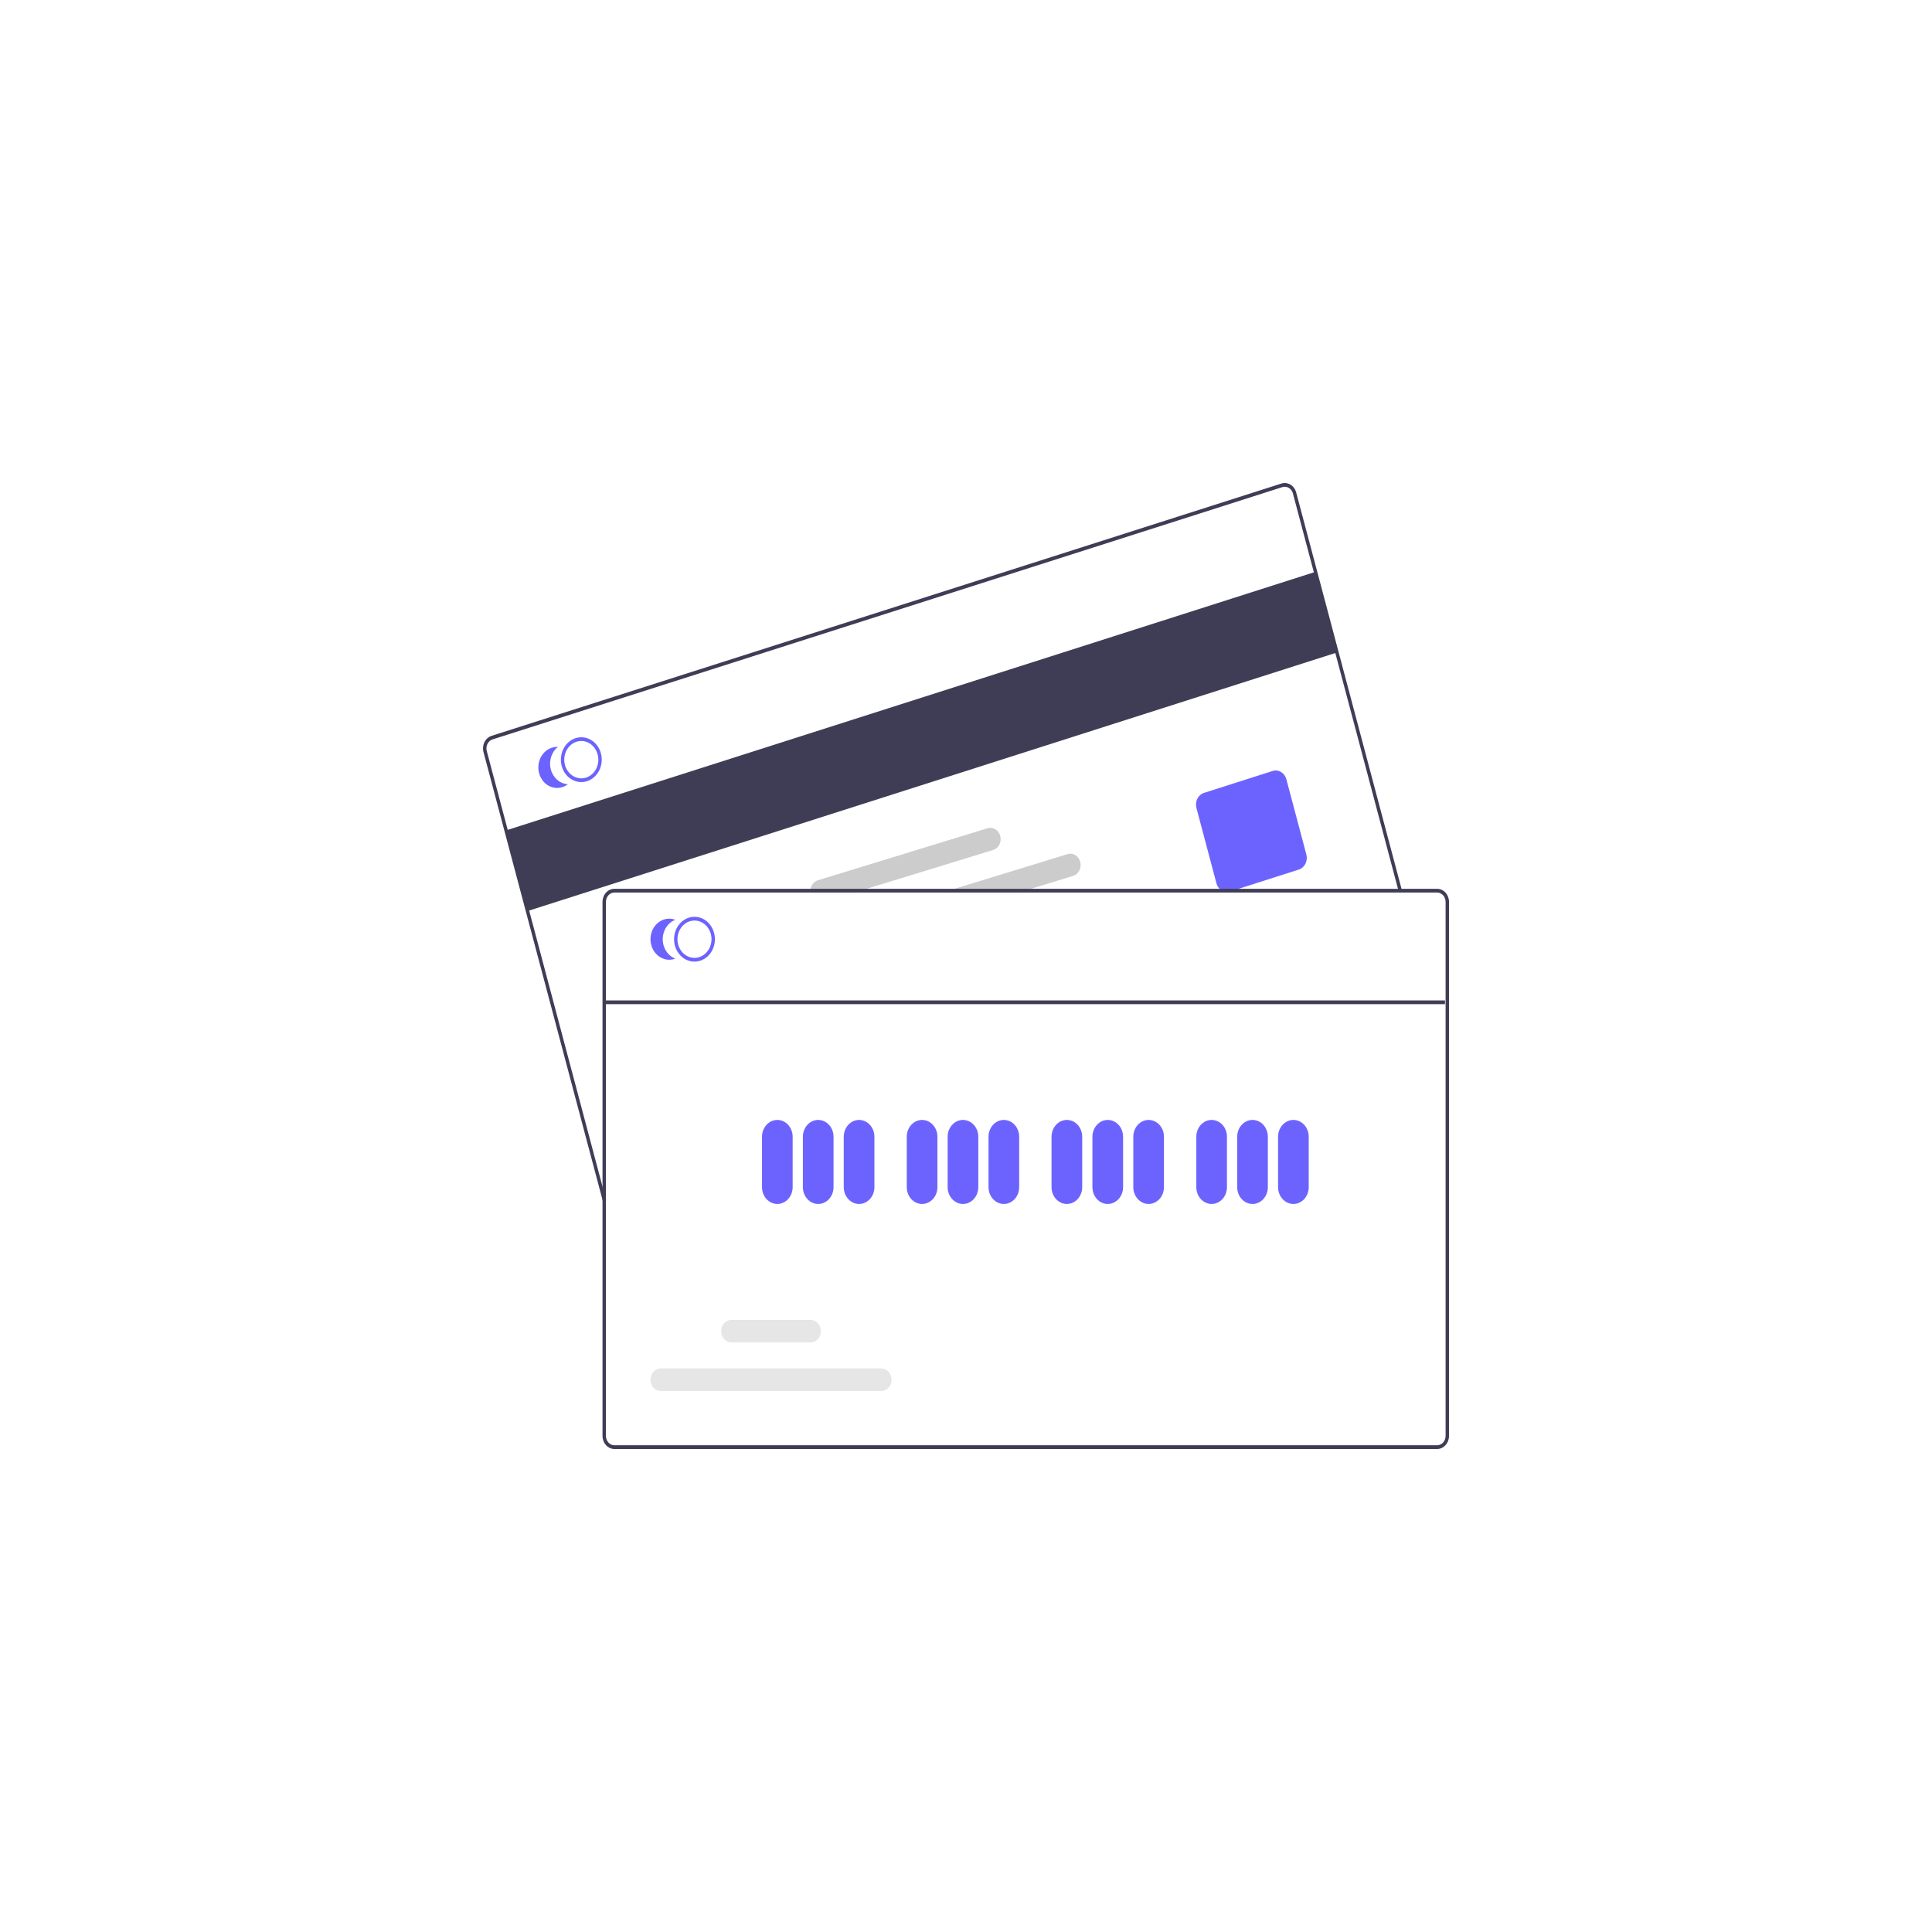 <svg width="200" height="200" viewBox="0 0 200 200" fill="none" xmlns="http://www.w3.org/2000/svg">
<g id="cash-faq">
<g id="undraw_Credit_card_re_blml 1" clip-path="url(#clip0)">
<path id="Vector" d="M136.18 59.195L52.389 85.961L54.608 94.313L138.4 67.547L136.18 59.195Z" fill="#3F3D56"/>
<path id="Vector_2" d="M62.4 124.324L50.05 77.85C49.959 77.506 49.996 77.135 50.153 76.821C50.311 76.506 50.576 76.273 50.89 76.172L132.65 50.055C132.964 49.955 133.302 49.996 133.589 50.168C133.876 50.341 134.088 50.631 134.18 50.975L145.121 92.148L144.783 92.256L133.842 51.084C133.776 50.838 133.624 50.631 133.419 50.507C133.214 50.384 132.973 50.355 132.749 50.426L50.989 76.544C50.764 76.615 50.575 76.782 50.462 77.007C50.35 77.231 50.323 77.496 50.389 77.742L62.739 124.216L62.4 124.324Z" fill="#3F3D56"/>
<path id="Vector_3" d="M127.025 92.339C126.777 92.338 126.535 92.25 126.337 92.087C126.139 91.924 125.994 91.695 125.924 91.433L123.853 83.639C123.768 83.319 123.802 82.975 123.949 82.683C124.095 82.391 124.341 82.174 124.632 82.081L131.742 79.81C132.034 79.717 132.347 79.755 132.614 79.915C132.88 80.076 133.077 80.345 133.163 80.665L135.234 88.46C135.319 88.779 135.284 89.123 135.138 89.415C134.992 89.707 134.746 89.924 134.454 90.017L127.345 92.288C127.241 92.322 127.133 92.339 127.025 92.339V92.339Z" fill="#6C63FF"/>
<path id="Vector_4" d="M62.209 77.993C62.188 77.913 62.163 77.835 62.133 77.757C61.935 77.228 61.565 76.799 61.094 76.551C60.624 76.303 60.087 76.254 59.586 76.414C59.085 76.574 58.655 76.931 58.38 77.417C58.105 77.903 58.003 78.484 58.094 79.047C58.107 79.129 58.124 79.21 58.145 79.29C58.274 79.772 58.542 80.195 58.908 80.496C59.275 80.798 59.72 80.96 60.178 80.961C60.378 80.961 60.577 80.93 60.769 80.868C61.307 80.695 61.761 80.296 62.031 79.757C62.301 79.218 62.365 78.584 62.209 77.993V77.993ZM60.67 80.497C60.221 80.639 59.739 80.581 59.329 80.335C58.919 80.088 58.615 79.674 58.484 79.182C58.463 79.102 58.447 79.021 58.434 78.939C58.368 78.475 58.459 78 58.688 77.603C58.918 77.207 59.272 76.916 59.683 76.785C60.095 76.654 60.536 76.691 60.924 76.89C61.312 77.09 61.62 77.437 61.791 77.868C61.823 77.943 61.85 78.022 61.871 78.102C62.001 78.594 61.947 79.122 61.722 79.572C61.497 80.021 61.119 80.353 60.67 80.497V80.497Z" fill="#6C63FF"/>
<path id="Vector_5" d="M57.02 79.65C56.907 79.225 56.918 78.772 57.051 78.354C57.184 77.937 57.432 77.575 57.762 77.319C57.453 77.303 57.145 77.367 56.864 77.508C56.583 77.648 56.336 77.86 56.145 78.126C55.953 78.392 55.823 78.704 55.764 79.037C55.705 79.369 55.719 79.713 55.806 80.038C55.892 80.363 56.048 80.661 56.261 80.907C56.473 81.153 56.737 81.339 57.028 81.451C57.32 81.562 57.632 81.596 57.938 81.549C58.244 81.501 58.535 81.375 58.788 81.179C58.385 81.157 57.998 80.999 57.681 80.724C57.364 80.45 57.133 80.075 57.02 79.65V79.65Z" fill="#6C63FF"/>
<path id="Vector_6" d="M111.829 89.23C111.791 89.082 111.728 88.944 111.641 88.823C111.555 88.702 111.448 88.601 111.326 88.526C111.204 88.45 111.069 88.402 110.93 88.384C110.791 88.365 110.65 88.377 110.515 88.418L98.81 92.008L97.549 92.395H105.466L106.726 92.008L111.09 90.671C111.362 90.587 111.593 90.388 111.731 90.118C111.87 89.848 111.905 89.529 111.829 89.23V89.23Z" fill="#CCCCCC"/>
<path id="Vector_7" d="M103.548 86.549C103.472 86.251 103.29 85.998 103.044 85.846C102.798 85.694 102.506 85.656 102.234 85.739L84.67 91.125C84.424 91.201 84.212 91.371 84.071 91.604C83.929 91.836 83.869 92.117 83.899 92.395H88.447L89.709 92.008L102.809 87.991C103.081 87.907 103.312 87.708 103.451 87.438C103.589 87.167 103.624 86.848 103.548 86.549V86.549Z" fill="#CCCCCC"/>
<path id="Vector_8" d="M148.766 92.008H63.606C63.279 92.008 62.965 92.151 62.734 92.404C62.503 92.658 62.372 93.002 62.372 93.361V148.647C62.372 149.006 62.503 149.349 62.734 149.603C62.965 149.857 63.279 150 63.606 150H148.766C149.093 150 149.407 149.857 149.638 149.603C149.87 149.349 150 149.006 150 148.647V93.361C150 93.002 149.87 92.658 149.638 92.404C149.407 92.151 149.093 92.008 148.766 92.008V92.008ZM149.648 148.647C149.647 148.903 149.555 149.149 149.389 149.33C149.224 149.511 149 149.613 148.766 149.613H63.606C63.373 149.613 63.148 149.511 62.983 149.33C62.818 149.149 62.725 148.903 62.725 148.647V93.361C62.725 93.104 62.818 92.859 62.983 92.677C63.148 92.496 63.373 92.394 63.606 92.394H148.766C149 92.394 149.224 92.496 149.389 92.677C149.555 92.859 149.647 93.104 149.648 93.361V148.647Z" fill="#3F3D56"/>
<path id="Vector_9" d="M71.892 99.547C71.474 99.547 71.065 99.411 70.717 99.156C70.369 98.901 70.098 98.539 69.937 98.115C69.777 97.691 69.735 97.225 69.817 96.775C69.899 96.325 70.1 95.912 70.396 95.587C70.692 95.263 71.069 95.042 71.479 94.952C71.89 94.863 72.315 94.909 72.702 95.084C73.088 95.26 73.419 95.557 73.651 95.939C73.884 96.32 74.008 96.769 74.008 97.227C74.007 97.842 73.784 98.432 73.388 98.867C72.991 99.302 72.453 99.546 71.892 99.547V99.547ZM71.892 95.294C71.543 95.294 71.203 95.408 70.913 95.62C70.623 95.832 70.397 96.134 70.263 96.488C70.13 96.841 70.095 97.23 70.163 97.605C70.231 97.98 70.399 98.324 70.645 98.594C70.892 98.865 71.206 99.049 71.548 99.123C71.89 99.198 72.245 99.16 72.567 99.013C72.889 98.867 73.164 98.619 73.358 98.301C73.552 97.984 73.655 97.61 73.655 97.227C73.655 96.715 73.469 96.224 73.138 95.861C72.808 95.499 72.36 95.295 71.892 95.294V95.294Z" fill="#6C63FF"/>
<path id="Vector_10" d="M68.604 97.228C68.604 96.785 68.73 96.353 68.964 95.993C69.198 95.633 69.529 95.362 69.911 95.217C69.619 95.107 69.307 95.075 69.001 95.123C68.695 95.171 68.404 95.299 68.153 95.496C67.901 95.693 67.696 95.952 67.554 96.254C67.413 96.555 67.339 96.889 67.339 97.228C67.339 97.566 67.413 97.9 67.554 98.201C67.696 98.502 67.901 98.762 68.153 98.959C68.404 99.156 68.695 99.284 69.001 99.332C69.307 99.38 69.619 99.348 69.911 99.238C69.529 99.093 69.198 98.822 68.964 98.462C68.73 98.101 68.604 97.67 68.604 97.228V97.228Z" fill="#6C63FF"/>
<path id="Vector_11" d="M80.469 124.634C80.048 124.634 79.645 124.45 79.347 124.124C79.05 123.798 78.882 123.356 78.882 122.894V117.675C78.882 117.214 79.049 116.771 79.347 116.445C79.644 116.119 80.048 115.935 80.469 115.935C80.889 115.935 81.293 116.119 81.591 116.445C81.888 116.771 82.055 117.214 82.055 117.675V122.894C82.055 123.356 81.888 123.798 81.59 124.124C81.293 124.45 80.889 124.634 80.469 124.634V124.634Z" fill="#6C63FF"/>
<path id="Vector_12" d="M84.7 124.634C84.279 124.634 83.876 124.45 83.579 124.124C83.281 123.798 83.114 123.356 83.113 122.894V117.675C83.113 117.214 83.281 116.771 83.578 116.445C83.876 116.119 84.279 115.935 84.7 115.935C85.121 115.935 85.525 116.119 85.822 116.445C86.12 116.771 86.287 117.214 86.287 117.675V122.894C86.286 123.356 86.119 123.798 85.822 124.124C85.524 124.45 85.121 124.634 84.7 124.634V124.634Z" fill="#6C63FF"/>
<path id="Vector_13" d="M88.932 124.634C88.511 124.634 88.108 124.45 87.811 124.124C87.513 123.798 87.346 123.356 87.345 122.894V117.675C87.345 117.214 87.512 116.771 87.81 116.445C88.108 116.119 88.511 115.935 88.932 115.935C89.353 115.935 89.757 116.119 90.054 116.445C90.352 116.771 90.519 117.214 90.519 117.675V122.894C90.518 123.356 90.351 123.798 90.054 124.124C89.756 124.45 89.353 124.634 88.932 124.634V124.634Z" fill="#6C63FF"/>
<path id="Vector_14" d="M95.456 124.634C95.035 124.634 94.631 124.45 94.334 124.124C94.037 123.798 93.869 123.356 93.869 122.894V117.675C93.869 117.214 94.036 116.771 94.333 116.445C94.631 116.119 95.035 115.935 95.456 115.935C95.876 115.935 96.28 116.119 96.578 116.445C96.875 116.771 97.042 117.214 97.042 117.675V122.894C97.042 123.356 96.874 123.798 96.577 124.124C96.279 124.45 95.876 124.634 95.456 124.634V124.634Z" fill="#6C63FF"/>
<path id="Vector_15" d="M99.687 124.634C99.266 124.634 98.863 124.45 98.565 124.124C98.268 123.798 98.101 123.356 98.1 122.894V117.675C98.1 117.214 98.267 116.771 98.565 116.445C98.862 116.119 99.266 115.935 99.687 115.935C100.108 115.935 100.511 116.119 100.809 116.445C101.107 116.771 101.274 117.214 101.274 117.675V122.894C101.273 123.356 101.106 123.798 100.808 124.124C100.511 124.45 100.108 124.634 99.687 124.634V124.634Z" fill="#6C63FF"/>
<path id="Vector_16" d="M103.918 124.634C103.498 124.634 103.094 124.45 102.797 124.124C102.499 123.798 102.332 123.356 102.332 122.894V117.675C102.332 117.214 102.499 116.771 102.796 116.445C103.094 116.119 103.498 115.935 103.918 115.935C104.339 115.935 104.743 116.119 105.04 116.445C105.338 116.771 105.505 117.214 105.505 117.675V122.894C105.505 123.356 105.337 123.798 105.04 124.124C104.742 124.45 104.339 124.634 103.918 124.634V124.634Z" fill="#6C63FF"/>
<path id="Vector_17" d="M110.442 124.634C110.022 124.634 109.618 124.45 109.321 124.124C109.023 123.798 108.856 123.356 108.855 122.894V117.675C108.855 117.214 109.023 116.771 109.32 116.445C109.618 116.119 110.021 115.935 110.442 115.935C110.863 115.935 111.267 116.119 111.564 116.445C111.862 116.771 112.029 117.214 112.029 117.675V122.894C112.029 123.356 111.861 123.798 111.564 124.124C111.266 124.45 110.863 124.634 110.442 124.634V124.634Z" fill="#6C63FF"/>
<path id="Vector_18" d="M114.674 124.634C114.253 124.634 113.85 124.45 113.552 124.124C113.255 123.798 113.087 123.356 113.087 122.894V117.675C113.087 117.214 113.254 116.771 113.552 116.445C113.849 116.119 114.253 115.935 114.674 115.935C115.095 115.935 115.498 116.119 115.796 116.445C116.093 116.771 116.261 117.214 116.261 117.675V122.894C116.26 123.356 116.093 123.798 115.795 124.124C115.498 124.45 115.094 124.634 114.674 124.634V124.634Z" fill="#6C63FF"/>
<path id="Vector_19" d="M118.905 124.634C118.484 124.634 118.081 124.45 117.784 124.124C117.486 123.798 117.319 123.356 117.318 122.894V117.675C117.318 117.214 117.486 116.771 117.783 116.445C118.081 116.119 118.484 115.935 118.905 115.935C119.326 115.935 119.73 116.119 120.027 116.445C120.325 116.771 120.492 117.214 120.492 117.675V122.894C120.492 123.356 120.324 123.798 120.027 124.124C119.729 124.45 119.326 124.634 118.905 124.634V124.634Z" fill="#6C63FF"/>
<path id="Vector_20" d="M125.429 124.634C125.008 124.634 124.605 124.45 124.307 124.124C124.01 123.798 123.842 123.356 123.842 122.894V117.675C123.842 117.214 124.009 116.771 124.307 116.445C124.604 116.119 125.008 115.935 125.429 115.935C125.849 115.935 126.253 116.119 126.551 116.445C126.848 116.771 127.015 117.214 127.015 117.675V122.894C127.015 123.356 126.848 123.798 126.55 124.124C126.253 124.45 125.849 124.634 125.429 124.634V124.634Z" fill="#6C63FF"/>
<path id="Vector_21" d="M129.661 124.634C129.24 124.634 128.837 124.45 128.539 124.124C128.242 123.798 128.074 123.356 128.074 122.894V117.675C128.074 117.214 128.241 116.771 128.539 116.445C128.836 116.119 129.24 115.935 129.661 115.935C130.081 115.935 130.485 116.119 130.783 116.445C131.08 116.771 131.247 117.214 131.247 117.675V122.894C131.247 123.356 131.08 123.798 130.782 124.124C130.485 124.45 130.081 124.634 129.661 124.634V124.634Z" fill="#6C63FF"/>
<path id="Vector_22" d="M133.892 124.634C133.471 124.634 133.068 124.45 132.77 124.124C132.473 123.798 132.306 123.356 132.305 122.894V117.675C132.305 117.214 132.472 116.771 132.77 116.445C133.068 116.119 133.471 115.935 133.892 115.935C134.313 115.935 134.716 116.119 135.014 116.445C135.312 116.771 135.479 117.214 135.479 117.675V122.894C135.478 123.356 135.311 123.798 135.014 124.124C134.716 124.45 134.313 124.634 133.892 124.634V124.634Z" fill="#6C63FF"/>
<path id="Vector_23" d="M91.227 143.997H68.405C68.122 143.997 67.851 143.874 67.651 143.655C67.451 143.436 67.339 143.138 67.339 142.828C67.339 142.518 67.451 142.221 67.651 142.002C67.851 141.782 68.122 141.659 68.405 141.659H91.227C91.51 141.659 91.781 141.782 91.981 142.002C92.181 142.221 92.293 142.518 92.293 142.828C92.293 143.138 92.181 143.436 91.981 143.655C91.781 143.874 91.51 143.997 91.227 143.997Z" fill="#E6E6E6"/>
<path id="Vector_24" d="M83.91 138.971H75.722C75.439 138.971 75.168 138.848 74.968 138.629C74.768 138.41 74.656 138.112 74.656 137.802C74.656 137.492 74.768 137.195 74.968 136.976C75.168 136.756 75.439 136.633 75.722 136.633H83.91C84.193 136.633 84.464 136.756 84.664 136.976C84.864 137.195 84.976 137.492 84.976 137.802C84.976 138.112 84.864 138.41 84.664 138.629C84.464 138.848 84.193 138.971 83.91 138.971V138.971Z" fill="#E6E6E6"/>
<path id="Vector_25" d="M149.584 103.564H62.661V103.95H149.584V103.564Z" fill="#3F3D56"/>
</g>
</g>
<defs>
<clipPath id="clip0">
<rect width="100" height="100" fill="white" transform="translate(50 50)"/>
</clipPath>
</defs>
</svg>

